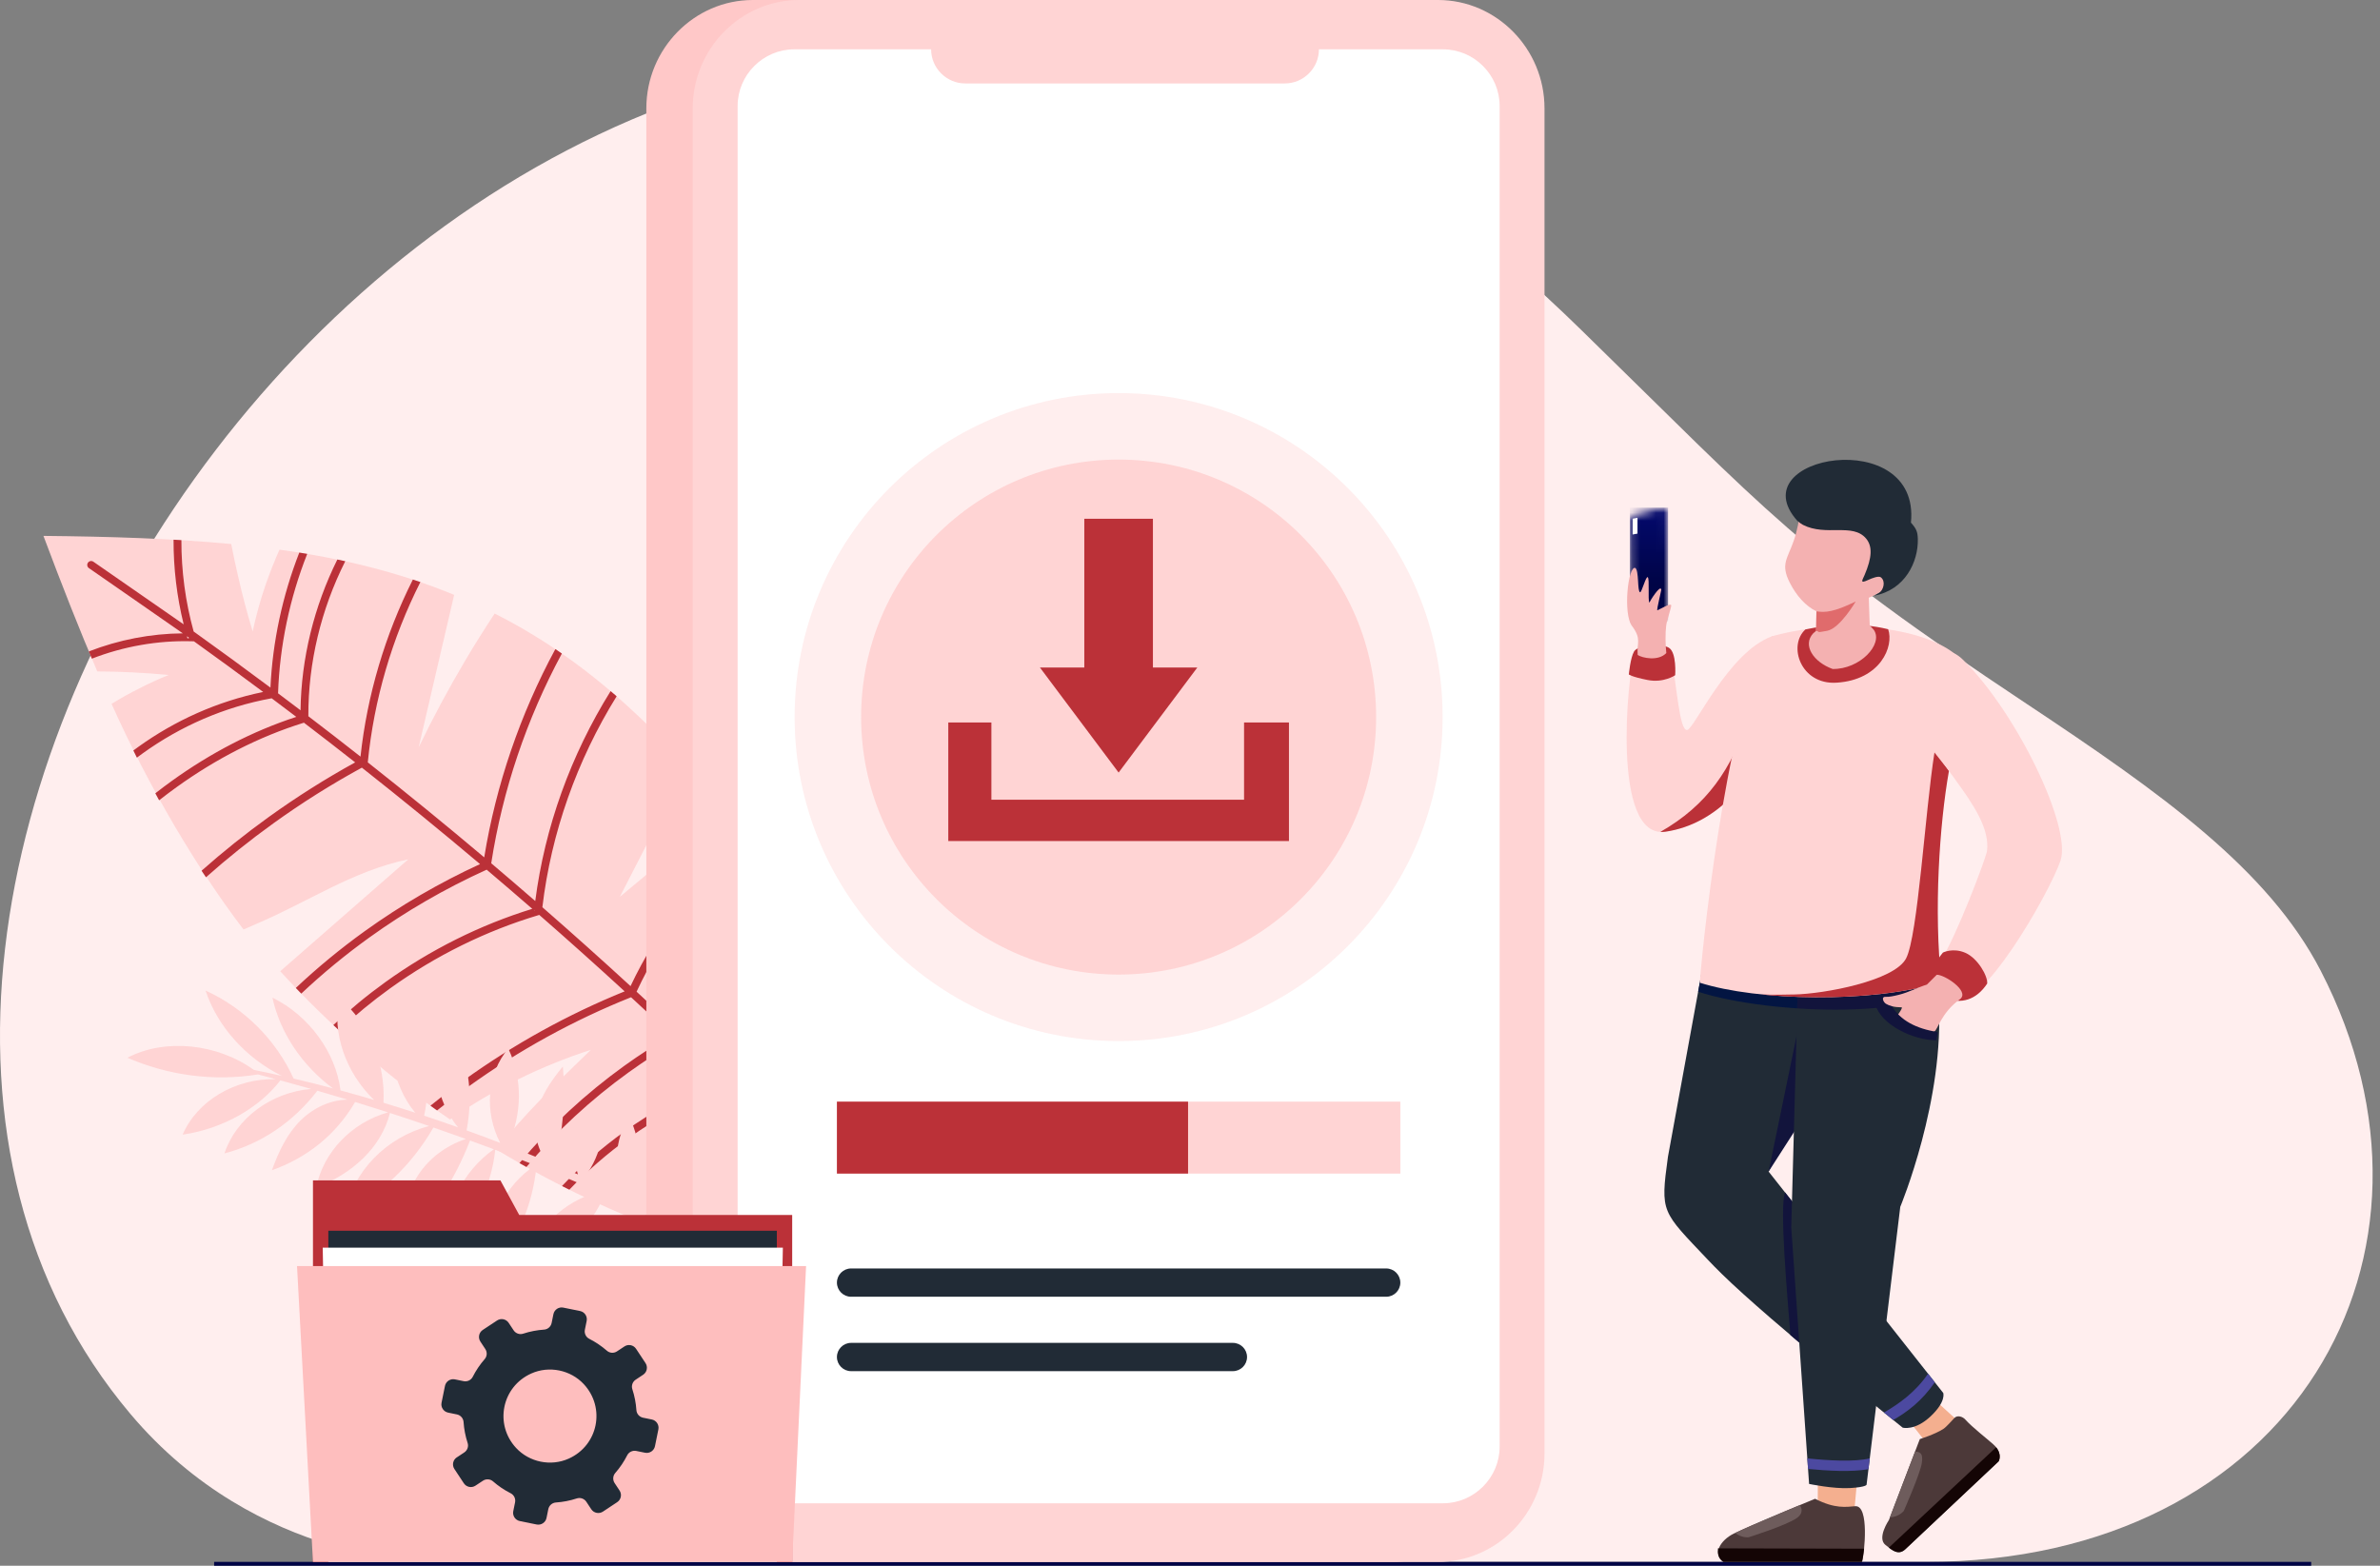 <svg width="304" height="200" viewBox="0 0 304 200" fill="none" xmlns="http://www.w3.org/2000/svg">
<rect x="0" y="0" width="304" height="200" fill="#808080" stroke="none"/>
<path fill-rule="evenodd" clip-rule="evenodd" d="M160.478 13.229C175.829 18.847 190.423 30.875 201.917 42.091C225.852 65.445 229.424 70.356 258.954 89.963C276.164 101.391 289.733 111.055 296.419 123.981C315.198 160.29 292.83 199.508 245.957 199.508H55.419C55.419 199.508 33.006 200.006 16.651 180.599C-38.784 114.823 53.159 -26.049 160.478 13.229Z" fill="#FFEEEE"/>
<path d="M98.816 112.246C101.938 117.031 104.716 122.076 107.088 127.278C103.625 129.46 100.34 131.924 97.267 134.615C100.808 132.747 104.629 131.404 108.544 130.623C113.107 141.477 119.199 155.893 119.601 167.223C111.542 166.668 99.903 162.113 91.686 159.575C93.734 156.66 95.867 153.83 98.11 151.082C94.341 153.164 90.723 155.507 87.277 158.11C79.038 155.229 70.963 151.429 63.412 146.833C67.021 142.264 71.262 138.163 75.471 134.101C69.08 136.158 63.007 139.169 57.483 142.996C54.178 140.734 51.02 138.332 48 135.78C47.496 135.354 47.001 134.921 46.498 134.481C42.53 131.008 39 127.589 35.794 124.06C36.672 123.293 37.551 122.525 38.429 121.757C42.997 117.769 47.577 113.759 52.144 109.769C45.061 111.239 39.39 115.189 32.721 118.023C32.183 118.251 31.641 118.493 31.107 118.728L31.101 118.721C25.262 111.067 19.114 100.755 14.249 89.909C15.398 89.192 16.589 88.534 17.808 87.929C19.021 87.302 20.286 86.726 21.546 86.216C19.957 86.063 18.36 85.954 16.751 85.877C15.32 85.808 13.871 85.767 12.429 85.768C10.194 80.554 7.937 74.826 5.549 68.452C14.144 68.536 22.095 68.786 29.535 69.491C29.794 70.847 30.084 72.192 30.396 73.535C30.937 75.934 31.56 78.309 32.275 80.657C32.702 78.661 33.245 76.691 33.907 74.747C34.444 73.213 35.035 71.703 35.701 70.212C43.644 71.308 51.013 73.099 58.011 75.985C57.579 77.802 57.173 79.621 56.74 81.438C55.654 86.118 54.555 90.782 53.475 95.469C55.31 91.657 57.309 87.938 59.466 84.301C60.653 82.3 61.895 80.322 63.182 78.372C68.757 81.183 74.094 84.795 79.318 89.436C82.237 92.036 85.065 94.838 87.749 97.829C86.906 99.471 86.065 101.113 85.215 102.761C83.202 106.701 81.197 110.634 79.172 114.558C82.924 111.441 86.671 108.3 90.423 105.182C91.119 104.607 91.803 104.03 92.49 103.461C94.728 106.281 96.838 109.214 98.816 112.257" fill="#FFD4D4"/>
<path d="M23.87 81.271L24.171 81.486L23.951 81.55C23.924 81.458 23.897 81.365 23.87 81.271ZM68.226 116.293L68.29 116.348L68.221 116.341L68.227 116.293H68.226ZM11.359 72.569C12.353 73.268 22.36 80.193 23.35 80.9C19.267 80.932 15.174 81.721 11.348 83.21L11.735 84.134C15.771 82.567 20.117 81.8 24.417 81.91L24.774 81.919C27.742 84.047 30.691 86.203 33.617 88.387C27.741 89.592 22.338 92.04 17.639 95.421C17.437 95.566 17.235 95.714 17.034 95.864C17.184 96.171 17.335 96.475 17.485 96.777C17.728 96.593 17.974 96.412 18.222 96.234C23.047 92.763 28.625 90.301 34.7 89.195C35.752 89.982 36.8 90.776 37.846 91.57C32.199 93.408 26.847 96.225 21.965 99.736C21.245 100.254 20.538 100.785 19.84 101.333C20.002 101.632 20.163 101.93 20.325 102.225C21.055 101.65 21.798 101.092 22.55 100.55C27.549 96.955 33.04 94.106 38.82 92.313C41.014 93.987 43.196 95.677 45.366 97.382C41.562 99.478 37.882 101.804 34.354 104.341C31.37 106.487 28.495 108.786 25.747 111.222C25.934 111.504 26.121 111.784 26.31 112.06C29.064 109.612 31.946 107.306 34.94 105.154C38.548 102.557 42.319 100.185 46.221 98.055C51.321 102.078 56.355 106.186 61.317 110.374C56.103 112.773 51.17 115.646 46.583 118.946C43.488 121.173 40.549 123.595 37.786 126.196C38.017 126.437 38.248 126.676 38.482 126.916C41.21 124.348 44.112 121.958 47.168 119.759C51.829 116.407 56.848 113.499 62.163 111.088C64.116 112.743 66.059 114.41 67.989 116.089C61.295 118.152 54.942 121.336 49.246 125.434C46.905 127.118 44.676 128.956 42.58 130.933C42.822 131.16 43.068 131.389 43.315 131.617C45.365 129.688 47.544 127.893 49.831 126.248C55.602 122.097 62.06 118.897 68.856 116.874L68.881 116.866C72.557 120.076 76.194 123.331 79.788 126.631C72.533 129.572 65.629 133.395 59.268 137.97C57.809 139.019 56.38 140.108 54.981 141.235C55.261 141.439 55.543 141.64 55.826 141.84C57.142 140.786 58.484 139.767 59.854 138.782C66.278 134.161 73.265 130.316 80.606 127.383C82.346 128.986 84.075 130.599 85.796 132.223C83.717 133.428 81.698 134.734 79.75 136.136C74.79 139.704 70.273 143.89 66.352 148.564C66.647 148.732 66.942 148.9 67.238 149.066C71.078 144.513 75.492 140.433 80.335 136.949C82.339 135.508 84.416 134.168 86.556 132.94C88.322 134.611 90.076 136.295 91.821 137.988C87.52 139.661 83.436 141.889 79.688 144.586C76.843 146.632 74.193 148.949 71.786 151.495C72.097 151.653 72.409 151.809 72.722 151.965C75.028 149.551 77.561 147.351 80.273 145.399C84.078 142.662 88.235 140.415 92.613 138.757C95.043 141.125 97.453 143.513 99.842 145.923C94.807 147.309 90.027 149.621 85.781 152.676C84.353 153.702 82.987 154.813 81.691 156.001C82.035 156.14 82.381 156.278 82.726 156.414C83.886 155.375 85.102 154.398 86.366 153.488C90.672 150.392 95.537 148.075 100.654 146.741C103.496 149.618 106.308 152.524 109.091 155.459C105.948 156.276 102.959 157.695 100.316 159.597C99.462 160.211 98.644 160.877 97.869 161.588L98.962 161.953C99.583 161.408 100.231 160.893 100.901 160.41C103.597 158.472 106.666 157.055 109.882 156.296C119.372 166.344 110.212 159.777 118.971 170.463L120.028 170.174C111.169 159.35 120.221 165.787 110.614 155.615C111.455 152.554 113.025 149.682 115.131 147.276C115.005 146.917 114.88 146.557 114.751 146.2C112.495 148.653 110.786 151.599 109.815 154.772C107.027 151.831 104.209 148.919 101.361 146.037C103.739 141.921 106.81 138.191 110.394 135.042L109.989 134.068C106.282 137.275 103.101 141.083 100.63 145.3C98.189 142.838 95.727 140.397 93.243 137.977C95.358 131.642 99.18 125.843 104.161 121.327C104.001 121.024 103.838 120.72 103.674 120.418C98.595 124.964 94.675 130.8 92.448 137.205C90.75 135.557 89.042 133.918 87.322 132.29C90.768 125.9 95.28 120.066 100.62 115.105C100.442 114.814 100.264 114.524 100.084 114.237C94.666 119.241 90.084 125.126 86.57 131.578C84.826 129.931 83.073 128.296 81.311 126.672C84.678 119.449 89.647 112.94 95.732 107.743C95.536 107.47 95.34 107.199 95.142 106.93C89.002 112.161 83.976 118.698 80.538 125.961C76.828 122.555 73.075 119.195 69.278 115.884C70.403 106.39 73.688 97.124 78.763 88.939C78.507 88.716 78.251 88.496 77.996 88.278C72.918 96.425 69.591 105.631 68.368 115.093C66.503 113.473 64.629 111.864 62.745 110.269C64.189 100.941 67.263 91.84 71.768 83.477C71.491 83.285 71.214 83.095 70.936 82.908C66.449 91.217 63.356 100.246 61.85 109.515C56.959 105.39 52.002 101.343 46.978 97.38C47.761 89.402 50.058 81.547 53.695 74.35C53.376 74.241 53.057 74.133 52.736 74.028C49.177 81.109 46.894 88.808 46.047 96.645C43.84 94.909 41.619 93.19 39.386 91.487C39.358 84.671 41.007 77.825 44.102 71.686C43.765 71.613 43.428 71.541 43.09 71.471C40.115 77.459 38.479 84.089 38.388 90.728C37.433 90.002 36.477 89.279 35.517 88.561C35.724 82.492 36.994 76.438 39.241 70.749C38.906 70.692 38.569 70.637 38.23 70.583C36.075 76.101 34.821 81.952 34.544 87.832C31.3 85.409 28.03 83.019 24.735 80.663C23.686 76.877 23.16 72.938 23.17 68.995L22.169 68.937C22.155 72.581 22.589 76.222 23.462 79.751C22.625 79.157 12.772 72.342 11.932 71.752C11.706 71.592 11.393 71.647 11.235 71.873C11.076 72.099 11.13 72.412 11.356 72.571L11.359 72.569Z" fill="#BB3138"/>
<path d="M32.419 136.659C27.726 133.281 21.058 132.603 16.276 135.11C21.467 137.355 27.25 138.167 32.956 137.242C33.716 137.44 34.477 137.642 35.236 137.846C30.065 137.723 25.199 140.587 23.325 144.935C28.504 144.181 33.148 141.479 35.812 138C37.123 138.354 38.431 138.72 39.737 139.092C34.637 139.537 30.156 142.825 28.668 147.331C33.351 146.101 37.431 143.359 40.538 139.323C41.821 139.694 43.102 140.073 44.38 140.46C42.086 140.51 39.942 141.581 38.411 143.097C36.635 144.857 35.575 147.155 34.728 149.482C39.136 147.915 42.879 145.017 45.362 140.76C46.765 141.191 48.166 141.632 49.566 142.084C44.889 143.416 41.285 147.178 40.385 151.704C44.947 149.95 48.682 146.638 49.809 142.163C51.483 142.705 53.151 143.262 54.817 143.832C49.355 145.267 45.095 149.609 44.089 154.868C48.703 152.465 52.539 148.892 55.362 144.021C56.746 144.498 58.126 144.986 59.505 145.484C56.947 146.339 54.766 147.991 53.383 150.142C51.878 152.484 51.329 155.398 51.86 158.231C55.332 154.858 58.053 150.808 60.04 145.679C61.055 146.047 62.068 146.421 63.08 146.801C59.102 149.611 56.787 154.308 57.005 159.172C60.386 156.062 62.707 151.963 63.26 146.869C64.969 147.512 66.672 148.171 68.369 148.844C64.535 151.374 62.311 155.824 62.608 160.403C62.64 160.882 62.963 161.549 63.441 161.411C63.604 161.365 63.709 161.227 63.801 161.097C66.153 157.807 67.989 154.177 68.535 148.912C71.22 149.979 73.89 151.086 76.545 152.23C71.962 153.412 68.339 156.965 67.353 161.333C71.748 159.699 75.575 156.945 77.214 152.52C78.805 153.21 80.39 153.913 81.97 154.63C77.395 155.56 74.019 159.626 74.171 164.092C78.003 162.131 81.093 159.053 82.228 154.747C84.731 155.887 87.222 157.061 89.694 158.268L90.776 157.813C88.922 156.905 87.06 156.01 85.194 155.13C87.012 153.315 87.295 150.335 86.337 147.614C84.546 149.459 83.829 152.174 84.399 154.756C83.123 154.157 81.844 153.566 80.562 152.984C82.159 149.943 81.999 146.052 80.385 142.635C78.462 145.487 78.289 149.373 79.874 152.673C78.143 151.891 76.409 151.124 74.668 150.374C76.955 147.328 77.503 143.676 76.722 140.158C73.791 142.392 72.652 146.412 73.818 150.007C72.833 149.587 71.847 149.171 70.859 148.762C71.935 144.351 72.278 140.294 71.894 136.234C70.362 138.082 68.968 140.111 68.516 142.472C68.141 144.419 68.525 146.638 69.801 148.325C68.162 147.653 66.518 146.997 64.868 146.358C66.735 142.207 66.75 137.778 64.925 133.935C62.199 137.154 61.829 142.012 63.891 145.984C62.465 145.439 61.036 144.907 59.602 144.39C60.525 139.395 59.771 134.969 57.535 131.181C56.155 133.205 55.579 135.729 55.926 138.226C56.211 140.273 57.117 142.291 58.494 143.994C57.059 143.485 55.621 142.989 54.178 142.511C55.17 137.928 54.199 133.11 51.384 129.342C49.25 133.202 49.983 138.422 53.036 142.133C51.688 141.693 50.336 141.268 48.98 140.858C49.251 135.74 47.156 130.771 43.328 127.453C42.388 131.934 44.163 137.018 47.776 140.498C46.351 140.076 44.923 139.671 43.492 139.282C42.907 134.496 39.52 129.752 34.8 127.432C35.759 131.895 38.595 136.126 42.529 139.023C40.86 138.58 39.184 138.163 37.504 137.769C35.249 132.808 31.18 128.758 26.26 126.533C27.755 131.103 31.422 135.165 36 137.425C34.807 137.157 33.613 136.903 32.416 136.662" fill="#FFD4D4"/>
<path d="M295.212 199.509H27.352V200H295.212V199.509Z" fill="#000446"/>
<path fill-rule="evenodd" clip-rule="evenodd" d="M177.756 0H96.157C88.677 0 82.558 6.227 82.558 13.838V185.67C82.558 193.282 88.677 199.509 96.157 199.509H177.756C185.236 199.509 191.355 193.282 191.355 185.67V13.838C191.355 6.227 185.236 0 177.756 0Z" fill="#FFC8C8"/>
<path fill-rule="evenodd" clip-rule="evenodd" d="M183.682 0H102.083C94.603 0 88.483 6.227 88.483 13.838V185.67C88.483 193.282 94.603 199.509 102.083 199.509H183.682C191.162 199.509 197.281 193.282 197.281 185.67V13.838C197.281 6.227 191.162 0 183.682 0Z" fill="#FFD4D4"/>
<path fill-rule="evenodd" clip-rule="evenodd" d="M184.324 6.301C188.286 6.301 191.55 9.566 191.55 13.526V184.793C191.55 188.754 188.286 192.019 184.324 192.019H101.443C97.482 192.019 94.218 188.754 94.218 184.793V13.526C94.218 9.565 97.482 6.301 101.443 6.301H118.933C118.933 8.697 120.893 10.657 123.29 10.657H164.113C166.509 10.657 168.469 8.697 168.469 6.301H184.326H184.324Z" fill="white"/>
<path fill-rule="evenodd" clip-rule="evenodd" d="M142.883 50.211C165.738 50.211 184.268 68.74 184.268 91.596C184.268 114.452 165.74 132.98 142.883 132.98C120.027 132.98 101.499 114.452 101.499 91.596C101.499 68.74 120.027 50.211 142.883 50.211Z" fill="#FFEEEE"/>
<path fill-rule="evenodd" clip-rule="evenodd" d="M142.884 58.705C161.049 58.705 175.775 73.43 175.775 91.596C175.775 109.762 161.05 124.487 142.884 124.487C124.718 124.487 109.993 109.762 109.993 91.596C109.993 73.43 124.718 58.705 142.884 58.705Z" fill="#FFD4D4"/>
<path fill-rule="evenodd" clip-rule="evenodd" d="M147.264 66.261H138.5V85.262H132.828L142.882 98.682L152.937 85.262H147.264V66.261ZM158.905 102.153V92.287H164.64V107.43H121.126V92.287H126.631V102.153H158.907H158.905Z" fill="#BB3138"/>
<path fill-rule="evenodd" clip-rule="evenodd" d="M242.319 179.564L246.549 184.92L250.198 181.605L245.045 176.936L242.319 179.564Z" fill="#F4AF8F"/>
<path fill-rule="evenodd" clip-rule="evenodd" d="M245.22 183.822L241.269 194.168C241.269 194.168 239.709 196.469 240.835 197.343C241.653 197.98 242.448 198.756 243.39 197.87L255.291 186.662C255.291 186.662 255.882 185.637 254.608 184.494C253.766 183.736 251.932 182.329 251.022 181.316C250.692 180.948 250.038 180.734 249.651 181.111C249.385 181.373 248.652 182.246 248.222 182.525C247.174 183.211 245.22 183.82 245.22 183.82" fill="#4C3939"/>
<path fill-rule="evenodd" clip-rule="evenodd" d="M244.616 185.408L241.399 193.826C242.627 193.741 243.18 192.981 243.18 192.981C243.18 192.981 245.22 188.355 245.467 186.933C245.714 185.51 245.124 185.45 244.614 185.408" fill="#6E5C5C"/>
<path fill-rule="evenodd" clip-rule="evenodd" d="M241.27 197.685C241.941 198.203 242.616 198.599 243.389 197.869L255.29 186.661C255.29 186.661 255.757 185.851 254.967 184.868L241.269 197.683L241.27 197.685Z" fill="#140505"/>
<path fill-rule="evenodd" clip-rule="evenodd" d="M232.183 192.586L232.202 187.262L237.367 187.385L236.812 193.455L232.183 192.586Z" fill="#F4AF8F"/>
<path fill-rule="evenodd" clip-rule="evenodd" d="M231.841 191.445C231.841 191.445 223.732 194.778 221.457 195.893C219.69 196.758 218.69 198.58 220.14 199.508H237.817C237.832 199.466 237.848 199.419 237.863 199.37C238.125 198.496 238.813 192.257 236.974 192.394C235.832 192.481 234.394 192.759 231.841 191.444" fill="#4C3939"/>
<path fill-rule="evenodd" clip-rule="evenodd" d="M229.902 192.249C227.443 193.271 223.323 195.001 221.632 195.811C222.516 196.493 223.36 196.357 223.36 196.357C223.36 196.357 228.16 194.861 229.525 193.891C230.332 193.319 230.17 192.677 229.902 192.249Z" fill="#6E5C5C"/>
<path fill-rule="evenodd" clip-rule="evenodd" d="M219.438 197.775V197.779L219.426 198.167C219.453 198.72 219.674 199.21 220.143 199.509H237.819C237.834 199.467 237.851 199.421 237.866 199.371C237.916 199.201 238.042 198.313 238.104 197.822L219.439 197.776L219.438 197.775Z" fill="#140505"/>
<path fill-rule="evenodd" clip-rule="evenodd" d="M218.74 116.651L213.047 147.776C212.064 154.973 212.236 154.66 218.125 160.892C218.67 161.47 219.265 162.076 219.912 162.71C226.172 168.845 243.03 182.358 243.03 182.358C243.03 182.358 244.587 182.807 246.606 180.906C248.624 179.006 248.21 177.926 248.21 177.926L225.906 149.649L240.555 120.076L240.701 117.248L219.087 114.388L218.739 116.651H218.74Z" fill="#212B36"/>
<path fill-rule="evenodd" clip-rule="evenodd" d="M228.686 170.529C230.266 171.873 231.881 173.226 233.432 174.513C233.471 172.004 234.267 163.81 234.388 160.403L228.008 152.313C227.276 154.097 228.286 165.352 228.688 170.529" fill="#12143C"/>
<path fill-rule="evenodd" clip-rule="evenodd" d="M217.722 122.215L216.905 126.679C221.332 128.127 229.04 129.135 236.162 128.945L240.555 120.076L240.565 119.861L238.858 119.78L218.251 121.938L217.721 122.215H217.722Z" fill="#031542"/>
<path fill-rule="evenodd" clip-rule="evenodd" d="M240.644 180.43C241.091 180.794 241.486 181.113 241.82 181.382C243.554 180.39 245.428 179.029 247.139 176.567L246.274 175.47C244.625 177.871 242.543 179.32 240.644 180.429" fill="#4C49A0"/>
<path fill-rule="evenodd" clip-rule="evenodd" d="M225.907 149.649L238.889 129.433L230.149 129.067L225.907 149.649Z" fill="#12143C"/>
<path fill-rule="evenodd" clip-rule="evenodd" d="M229.812 119.645L228.799 156.779L231.077 189.548C231.077 189.548 234.17 190.2 236.291 190.077C238.412 189.955 238.421 189.643 238.421 189.643L242.723 154.156C242.723 154.156 248.443 140.439 247.623 127.839C247.267 122.368 247.728 118.129 246.975 116.237C246.222 114.347 242.464 115.106 242.464 115.106L229.812 119.645Z" fill="#212B36"/>
<path fill-rule="evenodd" clip-rule="evenodd" d="M229.782 120.73L229.562 128.805C236.046 129.236 243.025 128.866 247.582 127.119C247.438 124.442 247.475 122.085 247.441 120.186L238.859 119.781L229.782 120.732V120.73Z" fill="#12143C"/>
<path fill-rule="evenodd" clip-rule="evenodd" d="M230.849 186.286L230.941 187.632C233.448 187.877 236.503 188.052 238.659 187.665L238.827 186.283C236.846 186.767 233.513 186.559 230.849 186.286Z" fill="#4C49A0"/>
<mask id="mask0_5112_42931" style="mask-type:luminance" maskUnits="userSpaceOnUse" x="208" y="64" width="6" height="16">
<path d="M212.961 65.137L212.352 64.836L208.191 65.966L208.263 79.481L213.066 78.64L212.961 65.137Z" fill="white"/>
</mask>
<g mask="url(#mask0_5112_42931)">
<path d="M213.066 64.836H208.191V79.479H213.066V64.836Z" fill="url(#paint0_linear_5112_42931)"/>
</g>
<path d="M227.773 91.531C225.019 97.575 220.622 105.062 212.741 106.236C205.689 107.286 207.976 85.747 208.731 83.822C209.552 81.731 212.349 82.052 213.449 83.577C214.172 87.704 214.526 93.317 215.487 93.249C216.397 93.185 220.749 83.303 226.338 81.275C227.001 80.849 229.714 88.612 227.774 91.531" fill="#FFD4D4"/>
<path fill-rule="evenodd" clip-rule="evenodd" d="M213.972 86.248C213.972 86.248 212.514 87.263 210.453 86.859C208.392 86.453 208.053 86.15 208.053 86.15C208.053 86.15 208.247 84.029 208.723 83.21C209.199 82.392 212.158 82.118 213.171 82.743C214.184 83.369 213.973 86.248 213.973 86.248" fill="#BB3138"/>
<path d="M226.465 94.228C223.671 99.615 219.479 105.233 212.741 106.236C212.509 106.27 212.288 106.279 212.075 106.266C218.069 102.841 221.136 98.296 223.391 91.594L226.467 94.228H226.465Z" fill="#BB3138"/>
<path d="M250.54 84.307C253.165 88.221 244.515 102.753 247.981 125.454C239.006 128.179 224.448 127.86 217.116 125.525C217.683 117.884 221.209 88.064 226.335 81.275C235.07 78.828 246.635 80.046 250.54 84.307Z" fill="#FFD4D4"/>
<path fill-rule="evenodd" clip-rule="evenodd" d="M248.941 98.467C247.735 105.312 246.979 116.353 247.982 125.454C241.593 127.393 232.376 127.791 224.95 127.016C226.294 127.046 225.438 127.098 229.204 127.027C232.969 126.956 241.94 125.308 243.462 122.43C244.975 119.569 245.892 103.676 247.091 96.12L248.942 98.464L248.941 98.467Z" fill="#BB3138"/>
<path d="M230.604 80.404C233.488 79.78 237.284 79.43 241.175 80.373C241.948 82.559 240.194 86.858 234.578 87.203C230.007 87.484 228.332 82.478 230.604 80.404Z" fill="#BB3138"/>
<path fill-rule="evenodd" clip-rule="evenodd" d="M228.594 74.397C229.458 76.115 230.667 77.439 232.015 78.086L231.969 80.584L231.605 80.894C230.182 82.419 231.655 84.578 234.085 85.451C237.548 85.512 240.586 82.294 239.355 80.47L238.82 79.874L238.702 76.341C238.913 76.329 240.452 75.453 240.911 75.314C241.369 75.174 242.041 74.29 242.086 73.358C242.131 72.426 240.691 72.728 240.691 72.728C242.435 70.341 244.41 68.392 241.85 66.243C239.289 64.094 233.406 62.84 233.406 62.84L229.865 61.613C230.315 62.834 229.996 66.61 229.088 69.156C228.272 71.438 227.436 72.092 228.594 74.4" fill="#F4B1B1"/>
<path fill-rule="evenodd" clip-rule="evenodd" d="M237.032 76.83C237.032 76.83 235.03 80.265 233.385 80.576C231.74 80.887 232.581 80.657 231.968 80.584L232.014 78.086C233.147 78.268 234.256 78.179 237.032 76.829" fill="#E06B6C"/>
<path d="M245.338 90.804C245.54 86.51 247.364 80.959 250.748 84.285C257.564 90.982 264.632 105.607 263.193 109.928C261.696 114.266 252.799 129.682 249.724 127.389C248 126.103 245.913 125.482 247.809 122.882C250.012 119.37 253.572 109.823 253.798 108.745C254.576 102.954 245.086 96.138 245.338 90.804Z" fill="#FFD4D4"/>
<path fill-rule="evenodd" clip-rule="evenodd" d="M253.828 125.633C252.444 127.735 250.47 128.32 248.436 127.461C246.516 126.651 246.62 124.065 247.119 123.2C247.616 122.335 248.169 121.678 248.169 121.678C248.169 121.678 249.446 121.019 251.031 121.706C252.616 122.393 253.907 124.665 253.828 125.633Z" fill="#BB3138"/>
<path fill-rule="evenodd" clip-rule="evenodd" d="M247.384 124.512L246.124 125.765C244.937 126.126 243.822 126.753 242.545 127.068C241.905 127.227 241.304 127.357 240.87 127.33C240.24 127.29 240.556 128.016 240.896 128.218C241.858 128.79 242.939 128.61 242.936 128.691C242.9 129.05 242.331 129.655 242.395 129.728C243.995 131.563 246.397 132.06 247.05 131.775C247.55 131.558 247.86 129.417 250.42 127.573C251.544 126.546 248.337 124.469 247.385 124.512" fill="#F4B1B1"/>
<path fill-rule="evenodd" clip-rule="evenodd" d="M212.83 79.88C212.941 79.06 213.516 77.563 213.463 77.302C213.399 76.984 211.878 77.908 211.699 77.959C211.543 78.003 212.309 75.073 212.188 75.272C212.037 74.705 210.774 76.731 210.671 76.981C210.467 76.576 210.717 73.967 210.472 73.732C210.246 73.515 209.692 75.724 209.484 75.649C209.116 75.518 209.363 72.907 208.878 72.547C207.957 72.21 207.282 78.404 208.457 79.961C209.732 81.651 209.039 82.159 209.184 83.662C209.764 84.048 211.809 84.497 212.841 83.415C212.725 82.368 212.694 80.89 212.83 79.88Z" fill="#F4B1B1"/>
<path fill-rule="evenodd" clip-rule="evenodd" d="M209.156 66.141L208.536 66.254V68.272L209.156 68.16V66.141Z" fill="white"/>
<path fill-rule="evenodd" clip-rule="evenodd" d="M241.655 128.532C242.717 130.298 244.72 131.404 247.489 131.82C247.538 132.139 247.326 132.554 247.358 132.883C244.362 132.889 240.229 130.87 239.56 128.326L241.655 128.532Z" fill="#12143C"/>
<path fill-rule="evenodd" clip-rule="evenodd" d="M230.285 67.038C233.235 68.549 236.631 66.757 238.349 68.78C239.199 69.783 239.114 71.227 238.162 73.457C237.88 74.114 237.506 74.599 238.617 74.084C239.127 73.847 239.965 73.518 240.253 73.75C240.89 74.265 240.568 75.35 240.059 75.699C239.832 75.854 239.402 76.086 239.402 76.086C243.37 75.334 245.024 71.754 244.967 68.873C244.947 67.895 244.757 67.512 244.087 66.759C245.338 54.209 222.099 58.154 229.58 66.532C229.793 66.718 230.026 66.888 230.285 67.038Z" fill="#212B36"/>
<path fill-rule="evenodd" clip-rule="evenodd" d="M66.322 155.196L63.92 150.779H39.976V155.196V199.509H101.187V155.196H66.322Z" fill="#BB3138"/>
<path d="M99.227 157.209H41.938V199.509H99.227V157.209Z" fill="#212B36"/>
<path fill-rule="evenodd" clip-rule="evenodd" d="M41.222 159.367H99.997L99.226 199.509H41.937L41.222 159.367Z" fill="white"/>
<path fill-rule="evenodd" clip-rule="evenodd" d="M37.94 161.723H102.961L101.186 199.509H39.975L37.94 161.723Z" fill="#FEBEBE"/>
<path fill-rule="evenodd" clip-rule="evenodd" d="M58.349 186.158L59.301 185.528C59.699 185.264 59.879 184.766 59.729 184.312C59.443 183.435 59.271 182.538 59.211 181.637C59.178 181.159 58.827 180.764 58.358 180.67L57.239 180.439C56.658 180.321 56.282 179.755 56.399 179.175L56.836 177.03C56.954 176.449 57.522 176.075 58.102 176.193L59.222 176.421C59.69 176.517 60.168 176.291 60.385 175.864C60.793 175.059 61.302 174.299 61.91 173.604C62.224 173.245 62.254 172.718 61.989 172.319L61.361 171.365C61.033 170.871 61.169 170.205 61.663 169.879L63.489 168.673C63.983 168.345 64.647 168.481 64.975 168.975L65.605 169.927C65.868 170.325 66.365 170.505 66.819 170.357C67.696 170.069 68.594 169.899 69.493 169.837C69.972 169.806 70.366 169.454 70.461 168.984L70.689 167.865C70.807 167.284 71.373 166.908 71.954 167.028L74.098 167.464C74.679 167.582 75.053 168.149 74.935 168.73L74.707 169.849C74.612 170.318 74.838 170.797 75.264 171.011C76.069 171.421 76.828 171.93 77.524 172.536C77.883 172.851 78.41 172.88 78.808 172.616L79.76 171.986C80.254 171.659 80.92 171.795 81.246 172.289L82.452 174.113C82.778 174.608 82.644 175.273 82.15 175.601L81.198 176.231C80.8 176.494 80.62 176.991 80.769 177.446C81.056 178.322 81.227 179.22 81.288 180.12C81.319 180.599 81.671 180.993 82.139 181.09L83.259 181.318C83.84 181.436 84.214 182.003 84.096 182.584L83.66 184.727C83.542 185.308 82.973 185.682 82.392 185.565L81.274 185.336C80.805 185.242 80.327 185.466 80.112 185.894C79.703 186.698 79.194 187.46 78.588 188.153C78.274 188.512 78.242 189.042 78.507 189.44L79.137 190.392C79.465 190.886 79.329 191.552 78.835 191.878L77.011 193.086C76.517 193.41 75.851 193.276 75.523 192.782L74.894 191.829C74.631 191.43 74.134 191.252 73.678 191.4C72.802 191.688 71.904 191.858 71.005 191.92C70.527 191.953 70.132 192.303 70.036 192.771L69.809 193.891C69.691 194.472 69.123 194.847 68.543 194.729L66.398 194.292C65.817 194.174 65.442 193.608 65.561 193.026L65.789 191.906C65.885 191.438 65.659 190.96 65.232 190.743C64.425 190.336 63.667 189.828 62.972 189.22C62.612 188.906 62.086 188.876 61.688 189.139L60.733 189.769C60.239 190.097 59.574 189.961 59.247 189.467L58.041 187.642C57.713 187.149 57.849 186.483 58.345 186.156M65.919 184.949C67.613 186.779 70.364 187.339 72.64 186.318C76.397 184.633 77.374 179.833 74.577 176.811C72.881 174.983 70.132 174.421 67.857 175.444C64.099 177.13 63.122 181.928 65.919 184.95V184.949Z" fill="#212B36"/>
<path d="M178.865 140.718H106.901V149.907H178.865V140.718Z" fill="#FFD4D4"/>
<path d="M151.753 140.718H106.901V149.907H151.753V140.718Z" fill="#BB3138"/>
<path fill-rule="evenodd" clip-rule="evenodd" d="M108.708 162.026H177.06C178.052 162.026 178.866 162.839 178.866 163.833C178.866 164.827 178.053 165.639 177.06 165.639H108.708C107.716 165.639 106.901 164.827 106.901 163.833C106.901 162.839 107.714 162.026 108.708 162.026Z" fill="#212B36"/>
<path fill-rule="evenodd" clip-rule="evenodd" d="M108.708 171.531H157.479C158.473 171.531 159.286 172.344 159.286 173.338C159.286 174.332 158.473 175.144 157.479 175.144H108.708C107.714 175.144 106.901 174.332 106.901 173.338C106.901 172.344 107.714 171.531 108.708 171.531Z" fill="#212B36"/>
<defs>
<linearGradient id="paint0_linear_5112_42931" x1="210.629" y1="74.627" x2="210.629" y2="65.592" gradientUnits="userSpaceOnUse">
<stop stop-color="#000446"/>
<stop offset="1" stop-color="#03096B"/>
</linearGradient>
</defs>
</svg>
